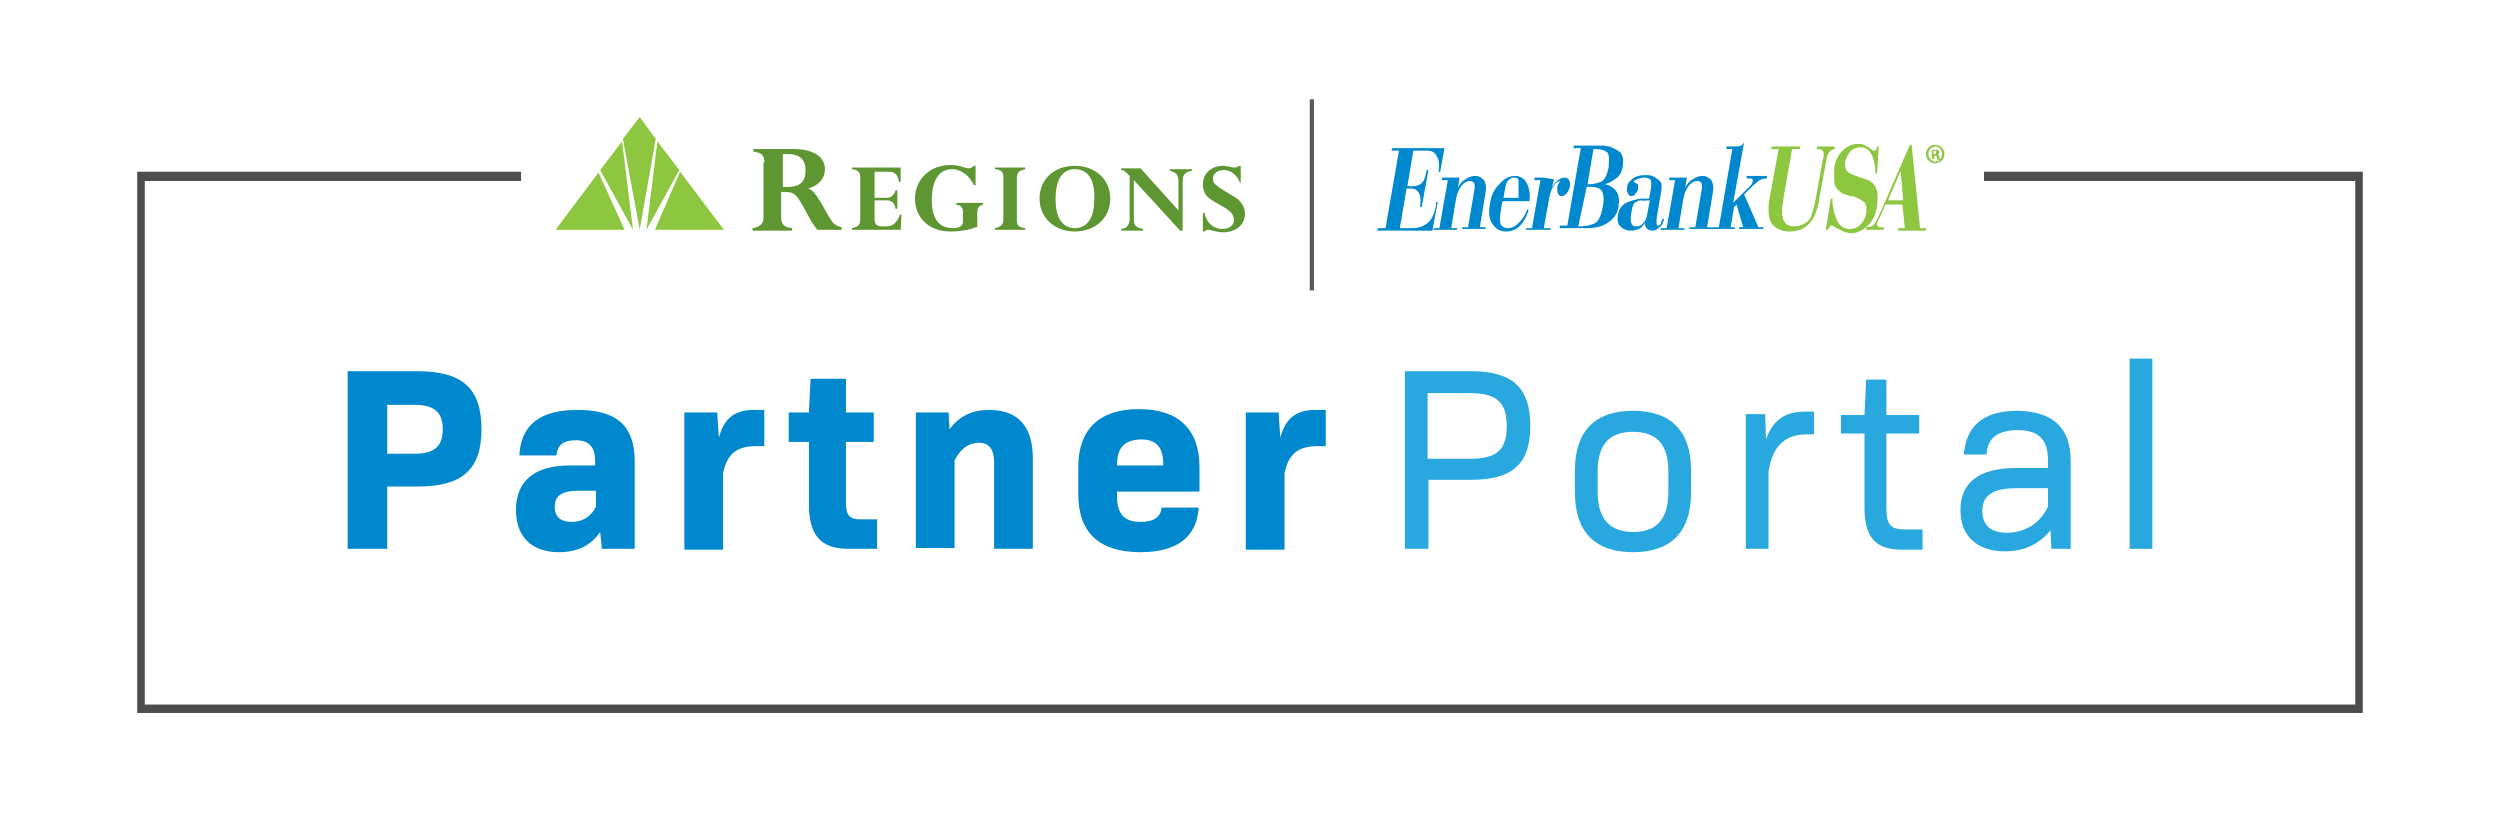 <?xml version="1.0" encoding="utf-8"?>
<!-- Generator: Adobe Illustrator 26.2.1, SVG Export Plug-In . SVG Version: 6.00 Build 0)  -->
<svg version="1.1" id="Layer_1" xmlns="http://www.w3.org/2000/svg" xmlns:xlink="http://www.w3.org/1999/xlink" x="0px" y="0px"
	 viewBox="0 0 297 98.7" style="enable-background:new 0 0 297 98.7;" xml:space="preserve">
<style type="text/css">
	.st0{fill:#4D4D4E;}
	.st1{fill:#8DC63F;}
	.st2{fill:#5E9732;}
	.st3{fill:#58595B;}
	.st4{fill:#0088CE;}
	.st5{fill:#29A8E0;}
</style>
<g>
	<g>
		<polygon class="st0" points="235.7,20.4 235.7,21.5 279.8,21.5 279.8,83.7 17.2,83.7 17.2,21.5 61.9,21.5 61.9,20.4 16.3,20.4 
			16.3,84.7 280.7,84.7 280.7,20.4 		"/>
	</g>
	<g>
		<g>
			<g>
				<g>
					<polyline class="st1" points="74.2,27.3 66,27.3 71.1,20.5 74.2,27.3 					"/>
				</g>
				<g>
					<polyline class="st1" points="73.9,16.8 75.2,27.3 71.3,20.2 73.9,16.8 					"/>
				</g>
				<g>
					<polyline class="st1" points="76,13.9 77.9,16.5 76,27.3 74,16.5 76,13.9 					"/>
				</g>
			</g>
			<g>
				<polyline class="st1" points="78.1,16.8 80.7,20.2 76.8,27.3 78.1,16.8 				"/>
			</g>
			<g>
				<polyline class="st1" points="80.8,20.4 86,27.3 77.8,27.3 80.8,20.4 				"/>
			</g>
			<g>
				<path class="st2" d="M90.8,19.3c0-0.8-0.2-1.1-1.3-1.3v-0.3h4.7c2.7,0,3.8,1.1,3.8,2.4c0,1-0.6,1.9-2,2.3v0
					c1.1,0.2,2.2,3.3,3.1,4.2c0.3,0.2,0.5,0.3,0.9,0.4v0.3h-2.9c-1.1-1.3-1.8-3.4-2.6-4.1c-0.4-0.4-0.8-0.4-1.7-0.4v3
					c0,0.9,0.4,1.2,1.3,1.3v0.3h-4.7v-0.3c0.8-0.1,1.3-0.5,1.3-1.2V19.3 M93,22.2c1.9,0.1,2.7-0.4,2.7-2c0-1.2-0.7-1.9-2.1-1.9H93
					V22.2"/>
			</g>
			<g>
				<path class="st2" d="M106.6,24.8h-0.2c-0.1-0.6-0.4-1-1.1-1h-1.4V26c0,0.7,0.3,0.9,1,0.9h0.4c0.9,0,1.4-0.7,1.6-1.4h0.2
					l-0.1,1.8h-5.8v-0.2c0.9-0.2,1-0.4,1-1.2v-4.8c0-0.6-0.2-0.9-1-1v-0.2h5.8v1.7h-0.2c-0.2-1-0.5-1.2-1.4-1.2h-1.5v3.1h1.4
					c0.6,0,0.9-0.3,1.1-0.9h0.2V24.8"/>
			</g>
			<g>
				<path class="st2" d="M115.9,27c-0.7,0.3-1.8,0.5-3,0.5c-2.8,0-4.2-1.9-4.2-3.9c0-2.3,1.8-4,4.2-4c1.2,0,1.7,0.4,2.2,0.4
					c0.2,0,0.4-0.1,0.6-0.3h0.2V22h-0.2c-0.5-1.1-1.5-1.9-2.6-1.9c-1.6,0-2.4,1.4-2.4,3.7c0,2.4,1,3.3,2.5,3.3
					c0.7,0,1.2-0.2,1.2-0.8v-1.1c0-0.5-0.2-0.8-0.8-0.9v-0.2h3.2v0.2c-0.6,0.2-0.7,0.4-0.7,1.1V27"/>
			</g>
			<g>
				<path class="st2" d="M120.8,26.1c0,0.7,0.2,0.9,1,1v0.2h-3.6v-0.2c0.9-0.2,1-0.5,1-1.2v-4.8c0-0.7-0.2-0.9-1-1v-0.2h3.6v0.2
					c-0.9,0.2-1,0.5-1,1.2V26.1"/>
			</g>
			<g>
				<path class="st2" d="M127.7,27.5c-2.4,0-4.2-1.6-4.2-3.9c0-2.3,1.7-3.9,4.2-3.9c2.4,0,4.2,1.6,4.2,3.9
					C131.9,25.9,130.1,27.5,127.7,27.5 M127.7,20.1c-1.5,0-2.3,1.2-2.3,3.6c0,1.8,0.6,3.4,2.3,3.4c1.3,0,2.3-1,2.3-3.4
					C130.1,21.6,129.4,20.1,127.7,20.1"/>
			</g>
			<g>
				<path class="st2" d="M140.5,27.4h-0.3l-5.5-6v4.6c0,0.8,0.2,1,1.1,1.2v0.2h-2.6v-0.2c0.8-0.1,1-0.6,1-1.3v-5
					c-0.6-0.6-0.7-0.7-1-0.7v-0.2h2.3l4.5,5v-3.3c0-0.9-0.2-1.2-1-1.4v-0.2h2.6v0.2c-0.9,0.1-1.1,0.6-1.1,1.2V27.4"/>
			</g>
			<g>
				<path class="st2" d="M147.5,21.7h-0.2c-0.3-0.9-1.1-1.5-1.9-1.5c-0.7,0-1.3,0.4-1.3,1c0,0.3,0.1,0.6,0.4,0.8
					c0.4,0.4,2.1,1.3,2.6,1.7c0.6,0.6,0.8,1.1,0.8,1.7c0,1.6-1.5,2.2-2.5,2.2c-0.9,0-1.5-0.3-1.9-0.3c-0.2,0-0.3,0.1-0.4,0.2h-0.2
					v-2.2h0.2c0.2,1.1,1,1.9,2.1,1.9c0.8,0,1.4-0.4,1.4-1.1c0-0.2-0.1-0.6-0.4-0.9c-0.6-0.6-1.9-1.1-2.6-1.7c-0.5-0.4-0.7-1-0.7-1.6
					c0-1.3,1-2.2,2.4-2.2c0.3,0,0.6,0.1,0.8,0.1c0.2,0.1,0.5,0.1,0.7,0.1c0.1,0,0.2-0.1,0.4-0.2h0.2V21.7"/>
			</g>
		</g>
		<g>
			<rect x="155.6" y="11.8" class="st3" width="0.5" height="22.7"/>
		</g>
		<g>
			<g>
				<g>
					<path class="st1" d="M224.3,23.8l1.5-3.5l0.3,3.5H224.3z M227.1,17.2h-0.2l-3.8,8.7c-0.2,0.4-0.4,0.7-0.6,0.9
						c-0.2,0.1-0.4,0.2-0.8,0.2l0,0.3h2.1l0-0.3l-0.2,0c-0.2,0-0.4,0-0.5-0.1c-0.1-0.1-0.1-0.2-0.1-0.3c0-0.1,0-0.2,0.1-0.3
						c0-0.1,0.1-0.3,0.2-0.4l0.7-1.6h2l0.3,2.8h-0.8l0,0.3h3.3l0-0.3h-0.7L227.1,17.2z M223.2,17.4l-0.2,0c0,0.2-0.1,0.4-0.1,0.4
						c-0.1,0.1-0.1,0.1-0.2,0.1c-0.1,0-0.2,0-0.3-0.1c-0.1-0.1-0.3-0.2-0.4-0.3c-0.2-0.1-0.4-0.2-0.6-0.3c-0.2-0.1-0.4-0.1-0.7-0.1
						c-0.7,0-1.3,0.3-1.8,0.8c-0.5,0.5-0.9,1.2-1,2.1c0,0,0,0.1,0,0.2c0,0.1,0,0.1,0,0.2c0,0.4,0,0.7,0,1.1c0,0.3,0.1,0.6,0.3,0.9
						c0.2,0.2,0.4,0.4,0.7,0.6c0.3,0.1,0.6,0.2,0.9,0.3c0,0,0,0,0.1,0c0,0,0,0,0.1,0c0.5,0.1,0.9,0.3,1.3,0.6
						c0.4,0.2,0.5,0.7,0.4,1.4c-0.1,0.6-0.3,1-0.7,1.4c-0.4,0.4-0.8,0.5-1.3,0.5c-0.6,0-1.1-0.3-1.4-0.9c-0.3-0.6-0.5-1.3-0.6-2.1
						c0-0.1,0-0.2,0-0.3c0-0.1,0-0.2,0-0.3h-0.2l-0.6,3.7h0.2c0,0,0,0,0,0c0,0,0,0,0,0c0,0,0,0,0,0c0,0,0,0,0,0c0,0,0.1-0.1,0.1-0.1
						c0,0,0-0.1,0.1-0.1l0,0l0,0c0-0.1,0.1-0.1,0.1-0.2c0-0.1,0.1-0.1,0.2-0.1c0.1,0,0.1,0,0.3,0.1c0.1,0.1,0.3,0.2,0.5,0.3
						c0.2,0.1,0.4,0.2,0.6,0.3c0.2,0.1,0.5,0.1,0.7,0.2h0.1h0.1c0.7,0,1.4-0.3,2-0.9c0.6-0.6,1-1.4,1.1-2.4c0.1-0.8,0.1-1.5-0.1-2
						c-0.2-0.5-0.6-0.9-1.2-1.1c-0.1,0-0.2,0-0.3-0.1c-0.1,0-0.2-0.1-0.3-0.1c-0.1,0-0.2,0-0.3-0.1c-0.1,0-0.2-0.1-0.3-0.1
						c-0.6-0.2-0.9-0.4-1.1-0.6c-0.2-0.2-0.2-0.6-0.2-1.1c0.1-0.4,0.3-0.8,0.6-1.2c0.3-0.3,0.7-0.5,1.2-0.5c0.7,0,1.1,0.3,1.4,1
						c0.3,0.6,0.4,1.3,0.4,2.1h0.2L223.2,17.4z M217.9,17.4h-2l-0.1,0.3c0.5,0,0.7,0.1,0.8,0.3c0.1,0.2,0.1,0.6-0.1,1.2l-0.7,3.9
						c-0.1,0.6-0.2,1.1-0.3,1.5c-0.1,0.3-0.2,0.6-0.3,0.9c0,0,0,0.1,0,0.1c0,0,0,0.1,0,0.1c-0.2,0.4-0.5,0.7-0.9,0.9
						c-0.4,0.2-0.8,0.3-1.2,0.3c-0.3,0-0.6-0.1-0.8-0.2c-0.2-0.2-0.4-0.4-0.5-0.7c0,0,0-0.1,0-0.1c0,0,0-0.1,0-0.1
						c-0.1-0.2-0.1-0.5-0.1-0.8c0-0.3,0.1-0.8,0.2-1.6l1-5.7h0.9l0.1-0.3h-3.4l-0.1,0.3h0.9l-1.1,6c-0.2,1.3-0.1,2.3,0.3,2.9
						c0.5,0.6,1.2,0.9,2.1,0.9c0.5,0,0.9-0.1,1.3-0.2c0.4-0.2,0.7-0.4,1-0.7c0.3-0.3,0.6-0.8,0.8-1.3c0.2-0.5,0.4-1.2,0.5-2.1
						l0.7-3.8c0.1-0.7,0.2-1.1,0.4-1.3c0.1-0.2,0.3-0.3,0.6-0.4h0.1L217.9,17.4z"/>
				</g>
				<g>
					<path class="st4" d="M207.2,23.1c0.1-0.1,0.1-0.1,0.2-0.2c0.1-0.1,0.1-0.1,0.2-0.2c0,0,0.1-0.1,0.1-0.1c0,0,0.1-0.1,0.1-0.1
						c0.3-0.3,0.6-0.6,1-0.9c0.3-0.3,0.7-0.4,1.1-0.4l0-0.3h-2.4l0,0.3l0.4,0c0.1,0,0.2,0,0.3,0.1c0,0.1,0.1,0.2,0,0.3
						c0,0.1-0.1,0.2-0.1,0.3c-0.1,0.1-0.2,0.2-0.3,0.3c0,0,0,0,0,0.1c0,0,0,0-0.1,0l-1.8,1.8l1.3-7.2c-0.1,0.2-0.2,0.3-0.4,0.4
						c-0.2,0.1-0.4,0.1-0.7,0.1h-1l0,0.3h0.7l-1.6,9.3h-0.7l0,0.2h2.6l0-0.2h-0.5l0.4-2.4l0.3-0.3l0.8,2.7h-0.5l0,0.2h2.9l0-0.2
						h-0.6L207.2,23.1L207.2,23.1z M199.4,21.1h-1.1l0,0.3h0.7l-1,5.7h-0.7l0,0.2h2.8l0-0.2h-0.7l0.6-3.6c0.1-0.5,0.3-1,0.6-1.4
						c0.3-0.4,0.7-0.6,1-0.6c0.2,0,0.4,0.1,0.5,0.2c0.1,0.2,0.1,0.4,0.1,0.6l-0.8,4.7h-0.7l0,0.2h2.8l0-0.2h-0.7l0.7-4.2
						c0.1-0.6,0-1.1-0.2-1.4c-0.3-0.3-0.6-0.5-1-0.5c-0.4,0-0.8,0.1-1.2,0.4c-0.4,0.2-0.7,0.6-0.9,1l0.2-1.2 M196,23.8l-0.3,1.6
						c-0.1,0.5-0.2,0.9-0.5,1.1c-0.2,0.3-0.5,0.4-0.8,0.4c-0.3,0-0.5-0.1-0.6-0.4c-0.1-0.2-0.1-0.6,0-1.2c0.1-0.4,0.1-0.7,0.2-0.9
						c0.1-0.2,0.2-0.4,0.4-0.4c0.1-0.1,0.3-0.2,0.6-0.2C195.1,23.9,195.5,23.8,196,23.8 M197.7,26l-0.2,0c-0.1,0.3-0.2,0.4-0.2,0.6
						c-0.1,0.1-0.2,0.2-0.3,0.2c-0.1,0-0.2-0.1-0.2-0.2c0-0.1,0-0.3,0-0.6l0.5-3c0.1-0.4,0.1-0.8,0.1-1c0-0.2-0.1-0.4-0.3-0.6
						c-0.2-0.1-0.4-0.3-0.6-0.4c-0.2-0.1-0.5-0.2-0.8-0.2c-0.1,0-0.1,0-0.1,0c0,0-0.1,0-0.1,0c-0.6,0-1.1,0.1-1.5,0.4
						c-0.4,0.3-0.7,0.6-0.7,1.1c-0.1,0.3,0,0.5,0.1,0.7c0.1,0.2,0.2,0.3,0.4,0.3c0.2,0,0.4-0.1,0.5-0.3c0.2-0.2,0.3-0.4,0.3-0.6
						c0-0.2,0-0.3,0-0.4c0-0.1-0.1-0.2-0.2-0.2c-0.1-0.1-0.1-0.1-0.2-0.1c0,0-0.1-0.1-0.1-0.1l0,0c0-0.1,0.1-0.2,0.2-0.2
						c0.1-0.1,0.3-0.1,0.4-0.2c0.1,0,0.2,0,0.4-0.1c0.1,0,0.2,0,0.2,0c0.4,0,0.7,0.1,0.8,0.3c0.1,0.2,0.1,0.6,0,1.2l-0.2,1h-0.1
						h-0.1c-0.2,0-0.4,0-0.6,0c-0.2,0-0.4,0-0.7,0.1c-0.5,0.1-1,0.3-1.4,0.5c-0.4,0.3-0.7,0.7-0.8,1.4c-0.1,0.6,0,1,0.3,1.3
						c0.3,0.3,0.7,0.5,1.3,0.5c0.3,0,0.7-0.1,0.9-0.2c0.3-0.1,0.5-0.4,0.7-0.7c0,0.3,0.1,0.5,0.3,0.7c0.1,0.1,0.3,0.2,0.6,0.2
						c0.3,0,0.6-0.1,0.8-0.4C197.5,26.8,197.6,26.4,197.7,26 M189.3,17.7c0.7,0,1.2,0.1,1.5,0.3c0.4,0.2,0.4,0.9,0.3,1.9
						c-0.2,1-0.5,1.5-0.9,1.7c-0.5,0.2-1,0.3-1.6,0.3L189.3,17.7L189.3,17.7z M188.5,22.2h0.5c0.7,0,1.1,0.2,1.3,0.5
						c0.2,0.4,0.3,1,0.1,1.9c-0.2,1.1-0.5,1.8-1.1,2c-0.5,0.2-1.1,0.3-1.8,0.3L188.5,22.2z M190.3,22c0.1,0,0.2,0,0.3-0.1
						c0.1,0,0.2-0.1,0.3-0.1c0.4-0.1,0.8-0.4,1.2-0.7c0.4-0.3,0.6-0.8,0.7-1.4c0.1-0.7,0-1.2-0.3-1.6c-0.4-0.3-0.8-0.5-1.3-0.7
						c-0.2,0-0.5-0.1-0.7-0.1c-0.2,0-0.4,0-0.6,0l-0.7,0h-2.2l-0.1,0.3h0.9l-1.6,9.2h-0.9l0,0.3h3.2c1.1,0,1.9-0.2,2.6-0.7
						c0.7-0.5,1.1-1.1,1.2-2c0.1-0.7,0-1.3-0.3-1.7c-0.3-0.4-0.8-0.7-1.2-0.8c-0.1,0-0.1,0-0.2,0C190.4,22,190.4,22,190.3,22
						L190.3,22z M183.4,21.1h-1.1l0,0.3h0.7l-1,5.7h-0.7l0,0.2h2.9l0-0.2h-0.8l0.6-3.3c0.1-0.7,0.3-1.3,0.5-1.6
						c0.2-0.4,0.5-0.6,0.8-0.7c0,0,0,0,0,0c0,0,0,0,0,0.1c-0.1,0.1-0.1,0.2-0.2,0.3c0,0.1-0.1,0.2-0.1,0.4c0,0.3,0,0.5,0.1,0.7
						c0.1,0.2,0.2,0.3,0.4,0.3c0.2,0,0.4-0.1,0.6-0.3c0.2-0.2,0.3-0.5,0.4-0.8c0.1-0.3,0-0.6-0.1-0.8c-0.1-0.2-0.3-0.3-0.5-0.3
						c-0.3,0-0.5,0.1-0.8,0.3c-0.3,0.2-0.5,0.5-0.7,0.8l0.2-0.9 M178.6,23.6c0-0.2,0.1-0.4,0.1-0.6c0-0.2,0.1-0.4,0.1-0.6
						c0.1-0.5,0.2-0.8,0.4-1c0.2-0.2,0.4-0.3,0.7-0.3c0.3,0,0.5,0.1,0.5,0.4c0,0.3,0,0.6,0,1c0,0.1,0,0.1,0,0.2c0,0.1,0,0.1,0,0.1
						c0,0,0,0.1,0,0.1c0,0,0,0.1,0,0.1c0,0,0,0.1,0,0.1c0,0,0,0.1,0,0.1l0,0.3H178.6z M181.6,24.9l-0.2,0c-0.2,0.7-0.6,1.2-1,1.6
						c-0.4,0.4-0.8,0.6-1.3,0.6c-0.3,0-0.5-0.1-0.7-0.3c-0.2-0.2-0.2-0.5-0.2-0.9c0-0.2,0-0.5,0.1-0.8c0-0.3,0.1-0.7,0.2-1.2h3.2
						c0.1-0.8,0-1.5-0.3-2.1c-0.3-0.6-0.8-0.9-1.4-0.9c-0.7,0-1.3,0.3-1.9,1c-0.6,0.6-1,1.4-1.1,2.4c-0.2,0.9-0.1,1.7,0.3,2.3
						c0.4,0.6,0.9,0.9,1.6,0.9c0.6,0,1.2-0.2,1.6-0.6C181,26.4,181.4,25.7,181.6,24.9 M172.4,21.1h-1.1l0,0.3h0.7l-1,5.7h-0.7l0,0.2
						h2.8l0-0.2h-0.7l0.6-3.6c0.1-0.5,0.3-1,0.6-1.4c0.3-0.4,0.7-0.6,1-0.6c0.2,0,0.4,0.1,0.5,0.2c0.1,0.2,0.1,0.4,0.1,0.6l-0.8,4.7
						h-0.7l0,0.2h2.8l0-0.2h-0.7l0.7-4.2c0.1-0.6,0-1.1-0.2-1.4c-0.3-0.3-0.6-0.5-1-0.5c-0.4,0-0.8,0.1-1.2,0.4
						c-0.4,0.2-0.7,0.6-0.9,1l0.2-1.2 M170.2,27.2l0.6-3.2l-0.2,0c0,0,0,0,0,0.1c0,0,0,0,0,0.1c0,0,0,0,0,0.1c0,0,0,0,0,0.1
						c-0.2,1-0.5,1.7-1,2.1c-0.5,0.4-1.1,0.6-1.7,0.6h-1.6l0.8-4.7h0.5c0.5,0,0.8,0.2,1,0.6c0.2,0.4,0.2,0.9,0.1,1.6h0.2l0.8-4.4
						l-0.2,0c-0.2,1-0.4,1.5-0.8,1.7c-0.3,0.2-0.9,0.3-1.5,0.2l0.7-4.2l1.6,0c0.6,0,1,0.2,1.2,0.7c0.3,0.4,0.3,1.1,0.2,1.8h0.2
						l0.5-2.8h-6.2l-0.1,0.3h0.9l-1.6,9.2h-0.9l-0.1,0.3H170.2z"/>
				</g>
				<g>
					<g>
						<path class="st1" d="M231,18.3c0,0.6-0.5,1.1-1.1,1.1c-0.6,0-1.1-0.5-1.1-1.1c0-0.6,0.5-1.1,1.1-1.1
							C230.5,17.2,231,17.7,231,18.3z M229.1,18.3c0,0.5,0.4,0.9,0.8,0.9c0.5,0,0.8-0.4,0.8-0.9c0-0.5-0.3-0.9-0.8-0.9
							C229.4,17.5,229.1,17.8,229.1,18.3z M229.7,18.9h-0.2v-1.1c0.1,0,0.2,0,0.4,0c0.2,0,0.3,0,0.4,0.1c0.1,0,0.1,0.1,0.1,0.2
							c0,0.1-0.1,0.2-0.2,0.3v0c0.1,0,0.2,0.1,0.2,0.3c0,0.2,0.1,0.2,0.1,0.3h-0.3c0,0-0.1-0.1-0.1-0.3c0-0.1-0.1-0.2-0.2-0.2h-0.1
							V18.9z M229.7,18.3h0.1c0.1,0,0.2,0,0.2-0.2c0-0.1-0.1-0.2-0.2-0.2c-0.1,0-0.1,0-0.1,0V18.3z"/>
					</g>
				</g>
			</g>
		</g>
	</g>
	<g>
		<g>
			<path class="st4" d="M57.2,51c0,4.8-2.3,6.8-7.6,6.8H46v7.4h-4.7V44.1h8.3C55,44.1,57.2,46.2,57.2,51z M52.6,51
				c0-2-1-2.9-3.3-2.9H46v5.8h3.3C51.6,53.9,52.6,53,52.6,51z"/>
		</g>
		<g>
			<path class="st4" d="M75.4,54.8v10.4h-3.9l-0.2-2c-1.1,1.6-2.7,2.4-4.9,2.4c-3.2,0-5.1-1.8-5.1-5c0-3.4,2.1-5.3,6.4-5.3h3v-0.5
				c0-1.7-0.7-2.5-2.3-2.5c-1.6,0-2.2,0.7-2.3,1.8h-4.4c0.2-3.6,2.4-5.4,6.9-5.4C73.3,48.7,75.4,50.6,75.4,54.8z M70.8,60.2v-1.9
				h-2.1c-2.1,0-2.8,0.7-2.8,1.9c0,1.2,0.7,1.8,2,1.8C69.2,62,70.2,61.4,70.8,60.2z"/>
		</g>
		<g>
			<path class="st4" d="M90.8,48.7V53h-0.9c-2.4,0-3.5,0.9-4,3.2v9.1h-4.6V49h3.9l0.2,3c0.6-2.3,1.9-3.3,4.1-3.3H90.8z"/>
		</g>
		<g>
			<path class="st4" d="M104.2,61.6v3.6h-3.4c-3.3,0-4.7-1.6-4.7-5.3v-7.4h-2.4V49h2.4l0.2-4h4.2v4h3.3v3.5h-3.3v7.2
				c0,1.5,0.4,2,1.7,2H104.2z"/>
		</g>
		<g>
			<path class="st4" d="M122.7,54.5v10.7h-4.6V54.9c0-1.5-0.6-2.3-1.8-2.3c-1.2,0-2.2,0.7-2.9,2.1v10.4h-4.6V49h3.9l0.1,2
				c1.2-1.6,2.7-2.3,4.7-2.3C121,48.7,122.7,50.7,122.7,54.5z"/>
		</g>
		<g>
			<path class="st4" d="M132.7,58.9c0,2.1,0.8,3.1,2.8,3.1c1.6,0,2.4-0.6,2.5-1.7h4.4c-0.2,3.5-2.6,5.3-6.9,5.3
				c-4.9,0-7.4-2.3-7.4-6.9v-3.2c0-4.5,2.5-6.9,7.2-6.9c4.7,0,7.2,2.4,7.2,6.9v2.9h-9.8V58.9z M132.7,55.3h5.5
				c0-2.2-0.8-3.1-2.7-3.1C133.5,52.3,132.7,53.2,132.7,55.3z"/>
		</g>
		<g>
			<path class="st4" d="M157.5,48.7V53h-0.9c-2.4,0-3.5,0.9-4,3.2v9.1H148V49h3.9l0.2,3c0.6-2.3,1.9-3.3,4.1-3.3H157.5z"/>
		</g>
		<g>
			<path class="st5" d="M181.8,50.6c0,4.5-2.1,6.4-7,6.4h-5.1v8.2h-2.8V44.1h7.9C179.7,44.1,181.8,46.1,181.8,50.6z M179,50.6
				c0-2.8-1.2-3.9-4.4-3.9h-5v7.8h5C177.8,54.5,179,53.5,179,50.6z"/>
		</g>
		<g>
			<path class="st5" d="M187.1,58.5v-2.6c0-4.7,2.4-7.1,6.9-7.1s6.9,2.4,6.9,7.1v2.6c0,4.7-2.4,7.1-6.9,7.1S187.1,63.2,187.1,58.5z
				 M198.2,58.4V56c0-3.2-1.4-4.7-4.2-4.7s-4.2,1.5-4.2,4.7v2.4c0,3.2,1.4,4.8,4.2,4.8S198.2,61.7,198.2,58.4z"/>
		</g>
		<g>
			<path class="st5" d="M215.5,48.9v2.7h-0.8c-2.6,0-4.1,1.3-4.6,4.4v9.2h-2.7v-16h2.3l0.1,3c0.8-2.3,2.3-3.3,4.6-3.3H215.5z"/>
		</g>
		<g>
			<path class="st5" d="M228.4,62.9v2.4h-2.5c-3.1,0-4.4-1.5-4.4-5v-8.8h-2.8v-2.2h2.8l0.2-4.2h2.4v4.2h3.9v2.2h-3.9v8.8
				c0,2.1,0.5,2.6,2.3,2.6H228.4z"/>
		</g>
		<g>
			<path class="st5" d="M246,54.8v10.4h-2.3l-0.1-2.2c-1.3,1.6-3.1,2.5-5.4,2.5c-3.3,0-5.3-1.8-5.3-4.9c0-3.2,2.1-5,6.6-5h3.8v-0.9
				c0-2.5-1.1-3.6-3.6-3.6c-2.3,0-3.6,0.9-3.7,2.9h-2.7c0.3-3.5,2.4-5.2,6.4-5.2C243.9,48.9,246,50.8,246,54.8z M243.3,60.2V58h-3.8
				c-2.8,0-4,0.9-4,2.7c0,1.7,1,2.6,3,2.6C240.7,63.2,242.3,62.2,243.3,60.2z"/>
		</g>
		<g>
			<path class="st5" d="M253,42.6h2.7v22.6H253V42.6z"/>
		</g>
	</g>
</g>
</svg>
